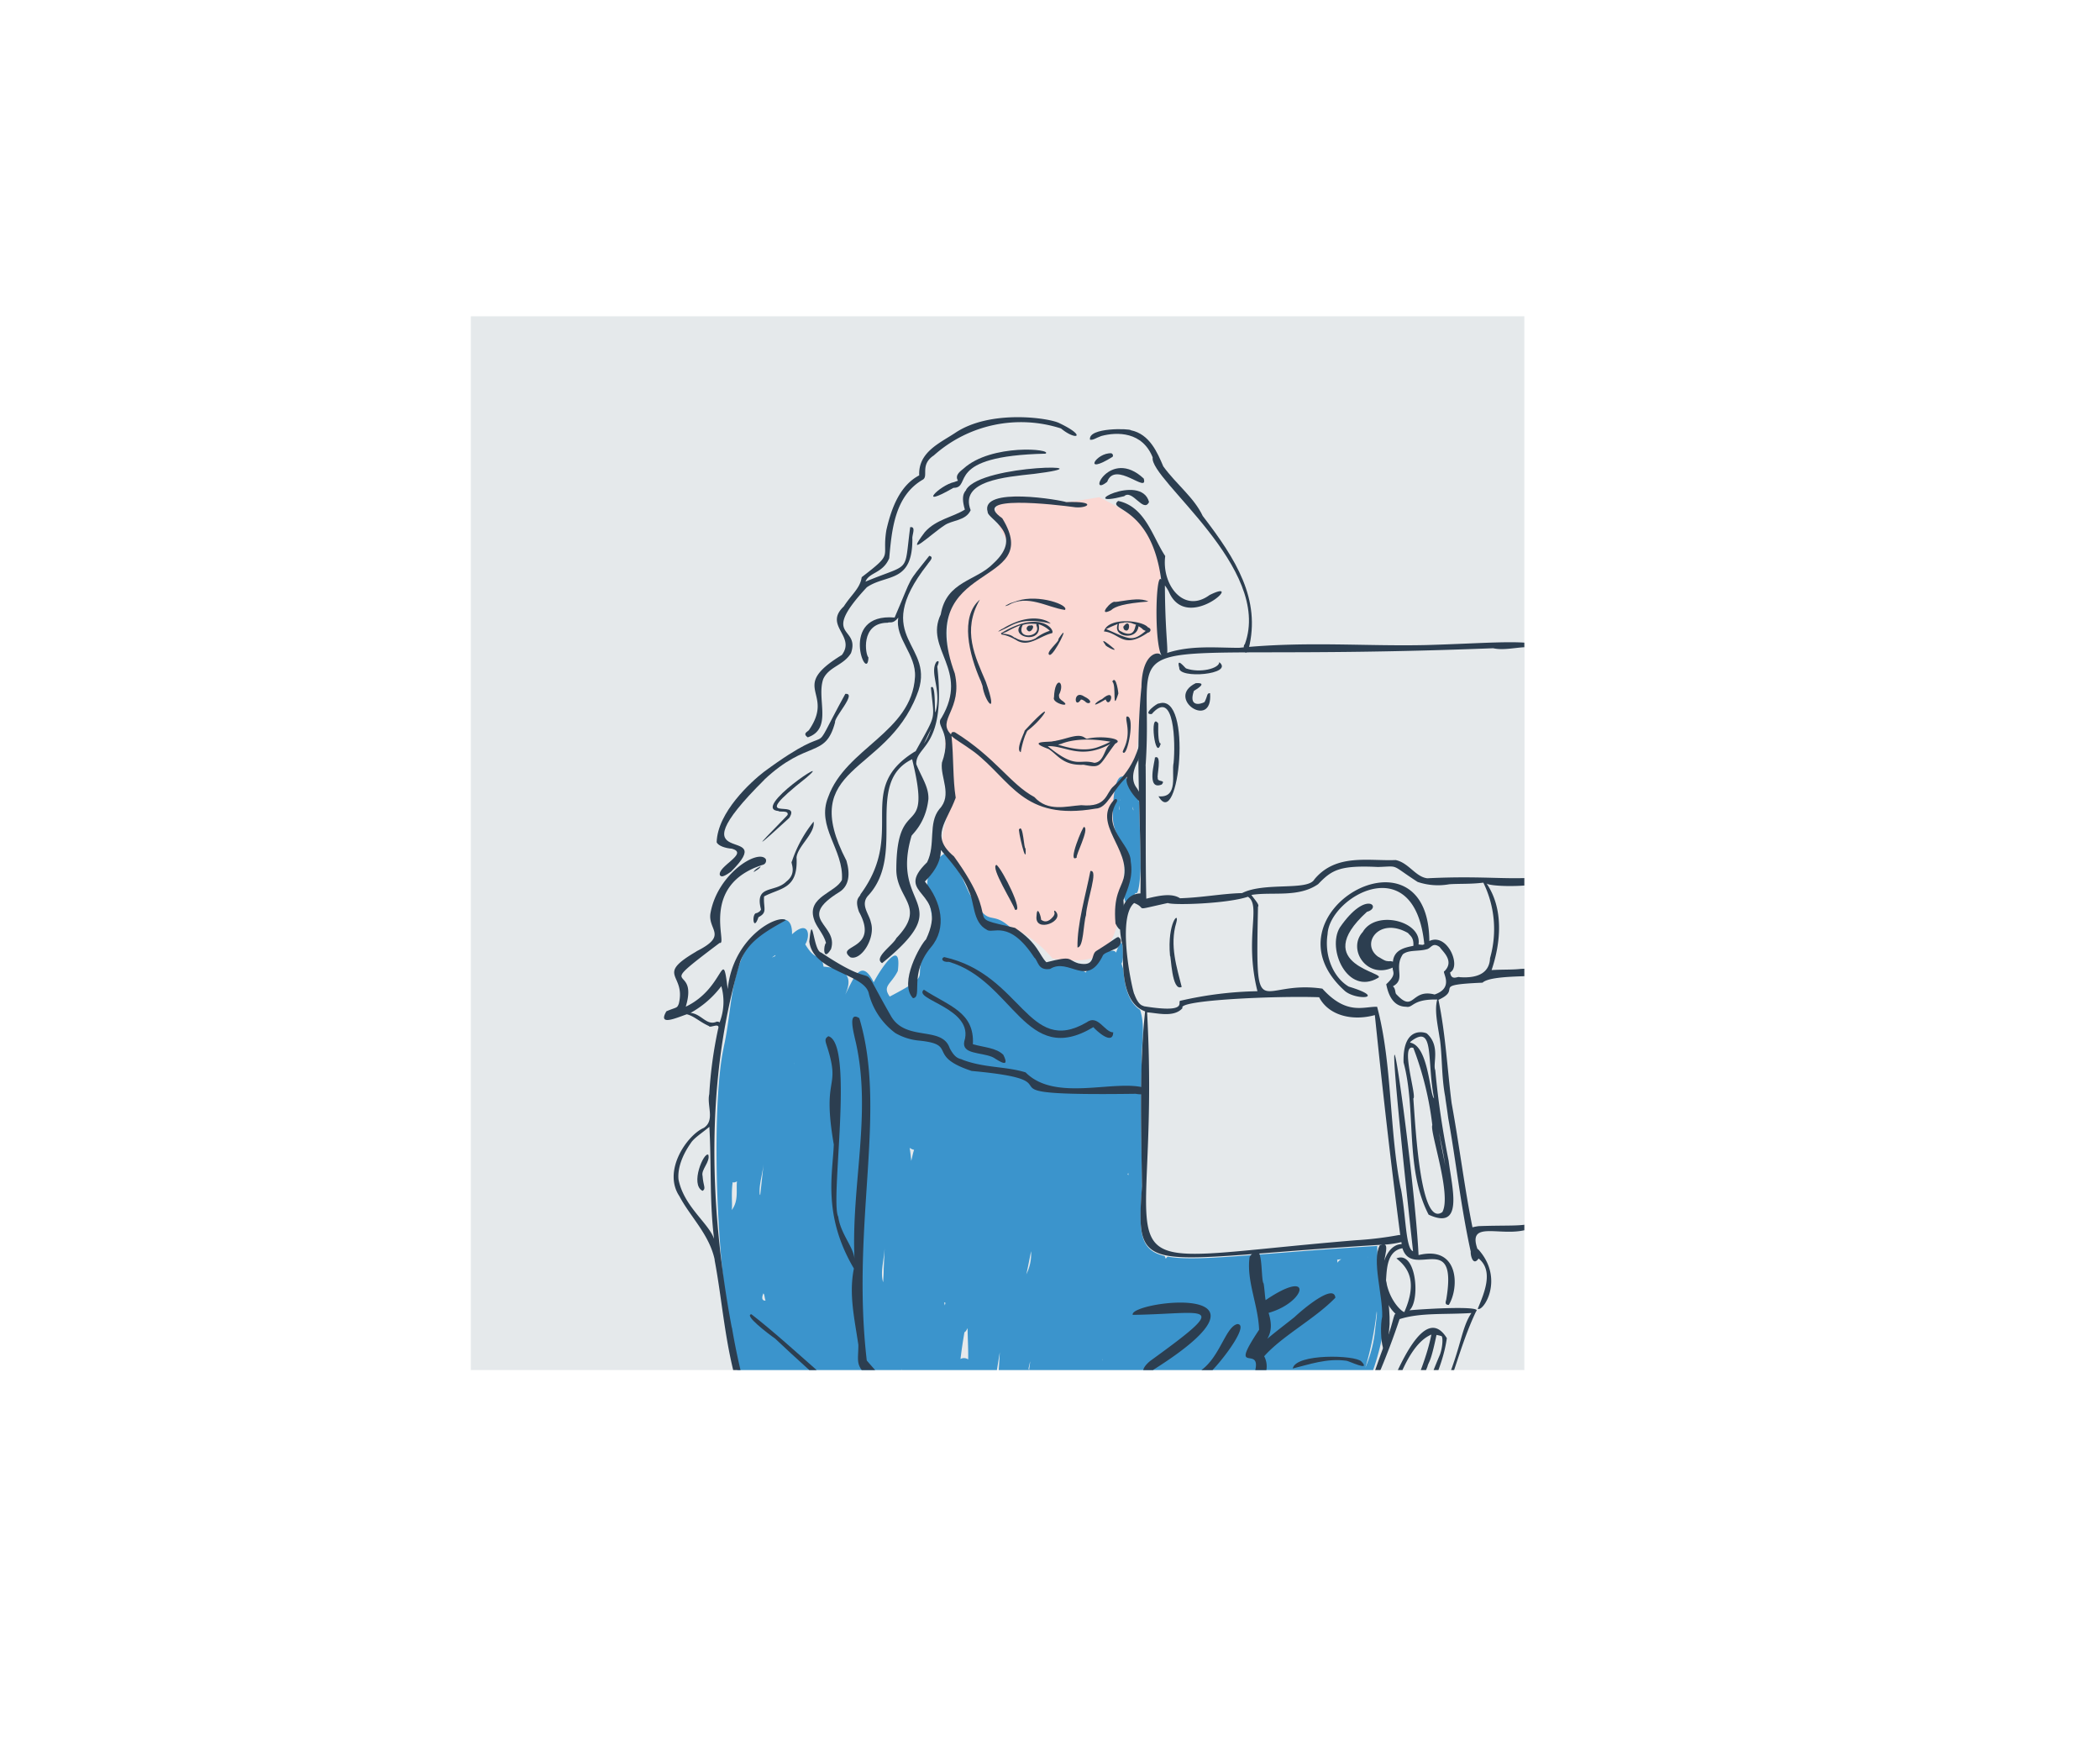 <svg xmlns="http://www.w3.org/2000/svg" xmlns:xlink="http://www.w3.org/1999/xlink" viewBox="0 0 442.5 368.81">
  <defs>
    <clipPath id="clip-path" transform="translate(99.21 66.63)">
      <rect width="221.99" height="221.99" style="fill: none"/>
    </clipPath>
  </defs>
  <title>subject lighting 3</title>
  <g id="Layer_2" data-name="Layer 2">
    <g id="illustration">
      <g style="clip-path: url(#clip-path)">
        <rect width="412.93" height="357.82" style="fill: #e5e9eb"/>
        <path d="M156.22,46.55c-4.22-5.7-9.1-11-12-17.5a11.6,11.6,0,0,0-2.4-4.06c-2.08-1.89-5.47-1.63-7.86-.16l-.4.28c-4.2.51-8.66-1.52-13-2.42a25.45,25.45,0,0,0-23.67,7.68c-3,3.3-5,7.32-7,11.28q-3.68,7.26-7.34,14.52C81,59.27,79.4,62.45,79,65.89c-.23,1.9-.11,3.87-.72,5.69S76,75.07,74.08,74.86C76.9,79.1,75.68,85,72.62,89.12S65,95.86,60.7,98.54c-2.55,1.57-5.27,3.45-6,6.35-.54,2.13.12,4.36.49,6.52a25.3,25.3,0,0,1-7.06,21.9c-2.29,2.26-3.62,3.78-3.36,7.14.15,1.88.23,4.77,1.17,6.45,3,5.42,8.07-1.58,9.08-4.8.74-2.36,1.35-4.89,3-6.72,3.25-3.55,9.14-2.92,13.37-.64s7.71,5.87,12.09,7.87c2.83,1.29,6.53,1.73,8.78-.42a9.94,9.94,0,0,0,2.26-4.51c1.24-4.09,2.49-8.42,1.55-12.59-.57-2.53-1.93-5-1.54-7.57.29-1.94,1.55-3.57,2.61-5.23,9.45-14.72,5-34.69,12.23-50.61,3.73-8.22,10.3-14.75,16.26-21.62a4.37,4.37,0,0,0,.22.67,11.44,11.44,0,0,0,3.25,3.62,46.12,46.12,0,0,1,12.76,18.43c1,2.58,1.19,8.21,3.77,8.87,1.92.48,5.07-.4,7.06-.56l7.34-.57a5.2,5.2,0,0,0,2.55-.65c1.23-.83,1.52-2.5,1.53-4C164.16,58.79,160.44,52.24,156.22,46.55Z" transform="translate(99.21 66.63)" style="fill: #e5e9eb"/>
        <path d="M145.69,65.93a39.2,39.2,0,0,1-.47-4.2c0,.1,0,.2,0,.3.08-14.27,1.43-16.69-12.79-23.92-4.27.67-9.51,1.88-14.59.33-3.4-1.37-9-.22-6.72,5.16.35,2.12,3.63,4.53,1,6.89l.23-.23c-7.41,7.81-14.61,3.6-10.8,27.93-2.09,6-1.88,12.34-1.12,19.12l0-.24a33.66,33.66,0,0,1-.39,9.53l.15-.59c-2.24,8.7-.12,6,4.62,13.13l-.11-.44c.21,1.35,1.11,2.6,2,4.32l-.07-.12c.54,1.75,2.5,9.42,4.76,3.89.14.36.42,1.12,1.2,1.24h0a25.63,25.63,0,0,1,10,7.28c8.63.94,15.11,2,15-22.13l0,.36c0-4.94-2.24-10.41-.13-15.41,3.65,4.64,3.14-21.32,4.52-23.19C142.12,73.56,146.81,71.94,145.69,65.93Zm-32-24.19s0,0,0,0Z" transform="translate(99.21 66.63)" style="fill: #fbd8d3"/>
        <g>
          <path d="M135.27,104.55a10,10,0,0,0,.85,4.55l-.06-.11c2.12,3.48,3.35,8.36,1.6,12.76h0c0,1.93.64,2.85,2.41-.29,1.24,1.25,1.46-12.84,1.05-17.43l0,.32C141.7,102.66,135.69,88.46,135.27,104.55Zm4.2-1.24a3.64,3.64,0,0,1,.15.86C139.65,104,139.49,104.19,139.47,103.31Zm-2.67-1.45.06-.08-.06.27Zm-.09,1.19c0,.2,0,.39,0,1C136.71,103.83,136.54,104.17,136.71,103.05Z" transform="translate(99.21 66.63)" style="fill: #3b94cc"/>
          <path d="M192.77,209.29c-.82-4.84-1.58-5.31-1.79-13.58-.09-1.23-4.83-.08-9.33.28-2.2-2.36-1.63.71-4.48.3-1.74-2.09-1.81,1.44-4.07-.69-2-.31-.73,2.37-3.73.89-.86,0-.38.55-1.78.55-.92-.33-1.69-1.65-3.22.41-1.9-1-1.54-.88-3.59.31-1.8.44-1.2-1.74-4.36.46a1.62,1.62,0,0,0-2.92.13,1.7,1.7,0,0,0-2.83-.29c-1.45-2.07-2.27-1.93-4.25.48-.58-2-2.72-3.51-4.49-5.72-.32-9.1-.33-18.31-.21-27.9h0a28.85,28.85,0,0,0-.26-6.33l0,.33c-.59-4,1-8.81-.53-13.09h0a10,10,0,0,0-.86-1.42l.09.18c-1.47-2.35-2-5.15-3.07-8.23.64-.65.74-7.76-1.13-2.3-.65-1.33-4.65.68-6.37,4.18-8.69-5.55-5.41,2.12-11.74-4.68h0l-.27-.27.26.27c-8.14-11-7.73-3.53-11.51-10.11-1.79-1.85-2.21-5.12-4.73-8.25-.29-3-1.52-2.64-3.43-.6-4.77,5,.79,11.69-1.15,17.38l.17-.36c-5.86,8.68,1.94,6-8.92,11.69-1.62-2.29.3-2.55,1.7-5.4.92-7.26-3.61-.45-5.08,2.39-2.74-5.58-4.44-.27-6,2.58,1.25-2.8,1.37-5.42-4.57-5.88-.62-3.66-1.18-.24-3.85-4.69,1.21-2,.6-5.25-2.79-2.12.16-7-7.63-.49-9.64,3.05-3.51,6.5-3.1,13.89-4.89,21.31l.23-.89c-3,12.41-2.17,56.72,5.59,78.3l-.22-.85c2.94,11.09.79,7.94-.51,18.64-.1,3.36.66,15.4,4.79,13.68.39-2.45,18.64-3.22,21.5-3.79,21.26-.34,28.22-4.06,48.05-6.8,2.48.16,4.44-3.46,10.78-4.91l-.28.09c12-3.23,26.34-3.6,38.28-4.43,3.41-10.38,9.9-20.21,11.13-31.71l0,.23A20.74,20.74,0,0,0,192.77,209.29Zm-3.78-11a.94.94,0,0,1,0-.16H189C189,198.14,189,198.19,189,198.24Zm-4.78.35h0Zm-23.37,30.85-.05.54c0-.19,0-.38,0-.57Zm-43.34-7.78c.11-.51.23-1,.35-1.55,0,.37-.07.73-.22,1.88C117.59,221.88,117.55,221.77,117.5,221.66ZM84.72,226.4h0ZM65.41,201.09v0ZM100,207.81c0,.2-.09.39-.14.58,0-.22-.09-.44-.14-.66Zm17.12-6.28c.28-1.27.61-3,.93-4.58a9.48,9.48,0,0,1-1,4.87Zm21.41-20.62c-.08-.14-.23-.1,0-.41C138.57,180.63,138.57,180.77,138.56,180.91ZM93,177.14c-.07.26-.13.52-.2.78-.06-.61-.16-1.71-.33-2.74a2.25,2.25,0,0,0,.93.41C93.23,176.1,93.1,176.62,93,177.14ZM87,200.72c0,.92-.07,1.84-.11,2.77-.69-2,.23-4.94.32-7.44ZM60.88,185c-.22-1.83.53-4.06.8-6.36-.2,1.89-.44,4.18-.7,6.48Zm25.8,49.76c-.06.29,0,0-.13.73,0-.32-.06-.65-.09-1A2.62,2.62,0,0,0,86.68,234.79Zm4-8c0-1.44.11-3.2.17-5.08.1,1.85.13,4.27.16,6.54C90.6,228,90.55,227.68,90.65,226.79Zm5.89-3c0-.37,0-.73,0-1.1-.11.37.35,1.36-.11,2Zm7.46-9.72c.12-.2.12.1.65-.88,0,1.95.16,4.18.12,6.59a1.53,1.53,0,0,0-1.62-.09C103.4,217.83,103.67,216,104,214.09Zm6.74,8.44.69-4.26c-.09,2.27-.3,4.79-.5,7.42A5.47,5.47,0,0,1,110.74,222.53Zm22.4-2.81c.05.21,0,0-.09.5ZM61.63,205.85c.28.15.22.8.47,1.5C61.72,207.39,61.07,207.25,61.63,205.85ZM62,230.27c0-.18-.07-.35-.11-.53C62.06,229.85,62,229.72,62,230.27Zm18.18-.58c.09,1.2,1,2.38.55,4.08C79.56,233,80.2,231.33,80.14,229.69Zm-12-72.14c0-.06,0-.12,0-.17S68.27,157.44,68.13,157.55Zm15.8,91.09,0-.26a5.85,5.85,0,0,0,.8,1.49c-.23,0,0,0-1,.17ZM55.4,182.47a1.4,1.4,0,0,0,.68-.25c-.2,1.88.38,4.11-1.1,6.06.18-1.13-.16-3.27.19-5.86Zm7.68,76.16a1.36,1.36,0,0,0,.93-.11C64.2,258.56,63.61,259.75,63.08,258.63Zm120.35-60a2.33,2.33,0,0,0-.83.76c0-.22,0-.44-.06-.65ZM142,193.3l0,.25a2,2,0,0,0,0-.25Zm-4.87-57.09v0Zm-72.94-1.63c0,.29-.27.26-.75.52C63.65,134.92,63.9,134.75,64.16,134.58ZM184,232c-.15.3-.31.65-.76,1.5a6.84,6.84,0,0,0-.88-1.91,1.8,1.8,0,0,0,2-.45c-.16.33-.31.67-.48,1Zm6.9-21.55c-.08.8-.19,1.61-.26,2.41l0-.29a27.91,27.91,0,0,1-2.16,8.95,68.21,68.21,0,0,0,2.41-11.93A4.88,4.88,0,0,1,190.91,210.41Z" transform="translate(99.21 66.63)" style="fill: #3b94cc"/>
          <path d="M188.44,226.65l0,.08Z" transform="translate(99.21 66.63)" style="fill: #3b94cc"/>
        </g>
        <g>
          <path d="M213.75,239.75h0Z" transform="translate(99.21 66.63)" style="fill: #e5e9eb"/>
          <path d="M46.43,264.29h.17Z" transform="translate(99.21 66.63)" style="fill: #e5e9eb"/>
          <path d="M237.53,120.68v0Z" transform="translate(99.21 66.63)" style="fill: #e5e9eb"/>
          <path d="M142.53,72.63l.08-.11Z" transform="translate(99.21 66.63)" style="fill: #e5e9eb"/>
          <path d="M343.29,297.83q-2.55-38.1-8.13-75.92l.07,0c.12-.11.07-.17-.11-.19l0-.25-1.25.32c-5.23.64-23,4.75-25.22,4.26l.19,0c-.57.06-1.15.14-1.72.22l.19,0c-9.53,1.47-19.22,2.06-29.17,3.63l.13,0c-3.51.49-7.48.94-11.59,1.46l.18,0c-17.63,1.82-34.94,6.53-53,8.51-.3.41-11.84,1.76-15.57,3.41,1.56-3.33,3.13-7,4.82-10.87l-.05.13.15-.37-.05.13c3.48-6.9,5-14.89,8.51-22.27,1.95-1.69,5.29-8.24.5-13.41l0,.2c-3.11-8.46,10.4.86,14.83-8,1-16.62.58-32.84,1.31-49.89,9.34,5.18,12.12-9.84,9.26-18.12-1.11-1.68-1.06-5.27-6.93-4.29-.4,0-.73,0-1.81.16.22-12.38.48-24.85.84-37.78.81-12.32-4.44-10.12-28.45-9.44-12.76.29-25.13-.85-39.33.58-5.19,0-11-.68-16.45,1.56-.37-.88-4-.69-4.11,6.68h0c-1.45,14.24,0,28.72-.21,43.5-4.19.07-5,5.87-3.85,10.6.53,1.44-1.11,12.09,4.83,14.25-1.25,11.62-.83,24.36-.67,36.87-1.45,19.9.31,15.22,51.68,12.22H193a21.86,21.86,0,0,0,3.05-.49c0,.09,0,.06,0,.43-4.48.06-6.16,10.16-1.26,14.71-.41-.23-.61,2.54-2.39,6.61,0,0,0-.07,0-.11-1.52,4-2.8,8.15-4.65,12.53s-4.24,9-6.07,14l0,0,0,.07,0-.05c-.13.29-.24.58-.36.87-4.59-1.71-10-.7-15.62-.46h0c-10.36,1.09-22.7.73-31.52,7.52-9.42,2.19-20.4,3.09-30.56,4.8l.1,0c-9,1.53-18.37,3.14-27.85,4.5l.17,0c-9.6,1.64-19.37,3-29.64,3.84-47.61,12.8-43-3.31-38.1,37.78.57.31.88,0,1-.75C120.75,300.24,232,300.09,343.29,297.83ZM234.83,118.36h0l0,0Zm-97,21.19v0a.22.22,0,0,0,0,.08v0ZM194.36,197h0Z" transform="translate(99.21 66.63)" style="fill: #e5e9eb"/>
        </g>
        <g>
          <path d="M74,261.28c-9.88-13.84-16.09-31-19-48.35l0,.18c-4.72-25.1-5.67-52.06,1.78-77.2v0c1.53-3.86,4.52-5.92,9.61-8.68-1.6-1.33-11.13,3.43-12.26,14.51-1.18-9.5-.56-.23-8.84,3.7,2.87-9.54-7.47-2.42,7.15-13.44,1.83.53-4.44-12.21,9.16-16.47a.9.9,0,0,0,.56-1.16c-1.54-2.26-10.18,3-11.66,11.36-.62,3.63,3.89,4.64-3.07,8.1l.2-.08c-9,5.23-2.22,4.66-3.81,11.08-.4,1-.39.64-2.61,1.58-1.85,3.16,1.91,1.46,4.3.63,1.55.38,2.7,1.6,4.68,2.49.17.51,2.44-.9,1.91.63a89.71,89.71,0,0,0-1.86,13.71c-.54,2.39,1.26,5.51-1.15,7.1-3.48,1.5-8.76,9-5.13,14.41,2.28,4.33,6.34,8.07,7.45,13.47l-.06-.14c1.66,8.71,2.19,18,5,27.19,1.21,4.78,4.38,9.71,3.73,14.7-2.4,5.47-4.49,7.52-.85,14.3-.77,1.69-4.09,10.47.81,7.94-.84-2,.15-4,.93-6.6,2,1.46,2.79,1.11,7.36,4l-.06,0c.49.35,1,.09,2.54,1.17l-.08,0c.31.28,1,1,1.55.21.32.81,2.6,1.43,1.63-.42A.76.76,0,0,0,74,261.28ZM51.84,148.58c-2.14,1-3.2-1.62-5.54-1.83a20.61,20.61,0,0,0,6.48-5.63,12,12,0,0,1-.36,7.63C52.26,148.67,52.37,148.63,51.84,148.58Zm-.58,45.79c-1.16-3.38-6.36-6.8-7.5-12.54v0c-.23-2.4.84-5.2,2.65-7.74l-.07.09c.73-1.13,2.42-2.16,3.92-3.43.46,7.59,0,15.54,1,23.64Zm8.37,67.45v0Zm10.93-2.34A8.75,8.75,0,0,1,67,257.71h0c-7.34-3.18-11.62-6.32-5.94-16.36,2.45,6.24,6.51,11.9,9.78,18.28A1.37,1.37,0,0,0,70.56,259.48Z" transform="translate(99.21 66.63)" style="fill: #2c3e50"/>
          <path d="M161.4,227.94c4.52-4.06-4.17-4.56-7.51-4.05,1.29.3,10.88-11.56,7.63-11.59-3.83.85-4.55,15.78-17.75,9.66,30-18.91-5.28-14.42-4.29-11.6,15.29-.2,21.36-3.07,3.67,9.71-7.43,6.21,15.27,4.7,17.76,6.07-2.77,1.51-6.29,2.59-9.48,4.25l0,0c-7.88,5.09-34.68,4.14-47.61,1.23l.22.1c-3-.47-5.86-2.49-9.38-2.19-.56-.46-3.74,1.4-4.95,0-2.74-6.91-.79-3.11-6.28-9.56-3.34-28.85,4.35-52.48-1.57-72.11-2.59-1.66-1.1,3.37-.65,5.48,3.22,14.91-1.09,29.94-.36,45.35-.1-2.56-3-5.39-3.45-9.16v.13c-1.71-3.62,3.45-36.45-2.06-38-.84.53-.69.92-.21,2.38,2.86,9.07-1.19,5.65,1.35,20.42-.19,6-2.43,14.84,4.24,26.14-1.08,5.32.08,10.31.94,16.07,0,4.11-1,4.51,4.1,8.38,3.31,6.95-.15,3.79,10.42,12.78,5.43,6.14,2.09,9.25,8.77,18.69,6,2.09-.53-7-1.81-9.89l.08.17C101,240.91,97.79,235.34,92,231.57c4.45-.72,8.46,1.45,13.2,2.35a95,95,0,0,0,24.22,1.61C149.38,235.51,145.83,234.89,161.4,227.94Zm-.47-1.74s0,0,0,.06S160.94,226.26,160.93,226.2Zm0,0Z" transform="translate(99.21 66.63)" style="fill: #2c3e50"/>
          <path d="M167.17,219.08c3.87-4.35,10.74-7.9,15-12.33-.28-3.07-6.74,2.31-8.66,4.13l.08-.07c-1.66,1.33-3.71,2.87-5.72,4.55,0-.07.06-.15.1-.23l-.07.15c.85-1.5.87-3.17.2-5.34,7.94-2.25,9.63-9.65-.63-2.68-.16-.88-.19-2.15-.44-3.65l0,.14c-.68-1.15.14-10.2-2.93-5.58-.71,5,1.81,10.05,2,15.33l0,0c-7.15,10.74,1.84,1.73-1.39,10.41-.23,4.58,1.95,2.4-2.7,8.15-1.42,2.73-.73,6-1.6,9.32-1.22,1.37-.71,6.71,1.46,1.94l0,.12a16.86,16.86,0,0,1,.69-1.56l0,.09.1-.25,0,0c1.35-17.53,4-4.16,4.29-18A4.56,4.56,0,0,0,167.17,219.08Zm.33-11.7h0l.11.05Zm.07,0h0Z" transform="translate(99.21 66.63)" style="fill: #2c3e50"/>
          <path d="M193.6,212.32c.12-4.12-.94-8.3-1-12.85-.53-.65,1.57-5.05-1.07-3.76-1.71,3.11.64,10.53.51,15C191.18,214.46,192.75,223.72,193.6,212.32Z" transform="translate(99.21 66.63)" style="fill: #2c3e50"/>
          <path d="M71.32,131.72c.83,6.54,11.83,6.73,12.57,11.07A15,15,0,0,0,89.46,151a12.14,12.14,0,0,0,4.77,1.56c8.64.82,1.54,3.19,11.31,6.42,24.81,2.25-2.7,5.31,34.56,4.81.74.13,2.92.43,2.12-1.19-6.36-2-19,3.06-25.32-3.32-4.28-1.31-8.61-.9-13.27-2.65-.52-.33-1.46,0-2.74-2.49-1.63-4.72-9.23-1.29-12.35-6.71-8-14-.65-4-14.71-13.39C72.14,133.73,72,124.93,71.32,131.72Z" transform="translate(99.21 66.63)" style="fill: #2c3e50"/>
          <path d="M135.84,127.93c2,4,1.88-2.64,1.67-4.94,1-2.61,2.08-4.94,1.54-8.16,0-3.71-6.33-6.93-2.9-12.6.08-.08.07-.91-.6-.37-4.73,5,3.57,10.43,2,16.54C137,120.48,135.33,122,135.84,127.93Zm1.74.29v0Z" transform="translate(99.21 66.63)" style="fill: #2c3e50"/>
          <path d="M100.77,136c13.58,4,16.1,22.36,30.4,13.75.51.61,4.08,4,4.2,1.1-1.83,0-3.23-3.89-5.61-2.11-12.4,7.2-13.61-10.11-30-13.75C99.05,135.18,99.15,136.12,100.77,136Zm30.53,13.81-.06,0Zm-.06,0h0Z" transform="translate(99.21 66.63)" style="fill: #2c3e50"/>
          <path d="M95.46,141.86c-2.47,2.08,10.76,3.91,8.52,10.89-.58,2.7,3.37,2.27,5.81,3.25.49.08,4.19,3.12,2.41-.43-1.51-1.48-4-1.54-6.41-2.22C106.16,146.54,100.66,145.27,95.46,141.86Z" transform="translate(99.21 66.63)" style="fill: #2c3e50"/>
          <path d="M71,88.7c5.33-1.84,1.76-8.16,3.28-12.33,1.22-2.59,4.24-2.8,5.83-5.42,2-5.84-6.76-3,3.33-13.86,4.12-2.85,9.64-.78,9.6-10.21-.12-.75.86-2.66-.46-2.45-1.33,10,.31,7.42-9.42,11.47.75-2,3.63-1.7,5-4.92.54-5.84,1.09-13.13,7.12-16.59,1.18-.77-.68-3.15,2.31-5.1l-.12.1a27.54,27.54,0,0,1,26.89-5.76c3.2,2.66,5.58,1.71-.33-1.11-2-1.08-14.6-3-22.07,2.11-3.26,2.13-7.7,4.05-7.48,8.88-4,2.1-5.83,6.72-6.92,11.54-1,6.14,1.72,4.6-5.2,9.91-.31,2.33-2.16,3.65-3.77,6.16-4.31,4.07,2.6,6.19-.4,10.22-11.44,7-1.34,7.7-6.94,15.83C70.94,87.55,69.84,87.9,71,88.7Z" transform="translate(99.21 66.63)" style="fill: #2c3e50"/>
          <path d="M51.8,110.79c.32.78,1.88,1.28,3.25,1.37H55c3.75,1-3.23,3.76-2.5,5.63.22,0,.12.79,2.32-.79,10.65-10.64-13.27.78,7.1-19.44l-.14.11C71,89,74.69,93.27,76.75,85.54c-.24-1.07,4.71-6.24,2.16-6-8.79,16-.26,3.94-17.24,16.5l.14-.11C59,98.1,52,104.46,51.8,110.79Z" transform="translate(99.21 66.63)" style="fill: #2c3e50"/>
          <path d="M59.59,117.09c.22-.18,1.33-.67,1.49-1.24C60.86,116,59.75,116.52,59.59,117.09Z" transform="translate(99.21 66.63)" style="fill: #2c3e50"/>
          <path d="M78.2,118.71c-1.26,2.69-7.36,3.54-5.93,8.19.39,1.58,2.08,3.18,2.58,5.11-.57.41-.7,4.21,1.05,1.29,1.68-5.27-7.66-6.23,1.81-12.05,2-1.28,2.26-3.76,1.44-6.56-10.46-20.12,8.21-18,14.8-34.85,4.58-11-10.24-11.6,2.3-27.61.29-.51,1.51-1.51.35-1.77-4.91,6.22-3.2,3.47-7.3,13-12-1-5.7,14.26-5.52,8.41h0c-.65-.57-1.68-7.15,3.85-7.31l-.09,0,.22,0h-.13l.15,0h0l.12,0h-.08c.5-.26,1.09.36,2.26-1.08-.79,4.32,3.82,7.74,3.51,12.53C92.87,87.67,79,90.92,75.3,101.28,72.73,107.58,78.62,112.31,78.2,118.71Z" transform="translate(99.21 66.63)" style="fill: #2c3e50"/>
          <path d="M125.46,39.15c-.84-.39-18.27-3.44-16.55,2.08-.1,1.42,7.92,4.65,1.23,10.8-3.61,3.77-9.92,3.71-11.12,10.78-3.53,7.3,6.16,11.61.17,21.76-1.5,1.77,2.42,2.9.08,9.46-.41,3.07,2.28,6.82-.54,9.78h0c-2.43,3-.73,7.42-2.58,11.2-7.43,7.19,4.81,5.63-.24,16.26-1.09,1-5.82,9.14-2.74,12.38,2.11-.2-.92-5.11,3.77-10.71,3.47-4.07,2.24-9.63-1.27-13.87,1.5-1.51,3.36-3.74,3.38-6.64,2,2.41,4.54,5.1,5.85,8.56,1.27,2.35.78,6.66,3.82,8.24,1.23,1,4.64-2.34,10,5.85.87.71.72,2.81,3.34,2.41,4-2.52,7.78,4.21,11.18-2.95.52-.5.48-.32,2.89-1.45.42-.25,1.36-1.36.53-2.16-.46-.42-.25-.1-4.93,2.81-1.12.8-.06,3.34-3.71,2.57-2.49-.78-1-1.69-6.74-.23-1.55-1.51-1.68-3.93-6.61-7.24-11.89-2.77-1.9.12-12.88-15.07-5.12-4.26-1.52-7.11.38-12.35-.64-4.06-.4-8.3-.88-13,.93.87,2.12,1.41,4.81,3.38l-.1-.08c7.9,6.06,10.36,14.63,25.6,12,2.61-.06,3.53-3.92,6.74-6.76-1.49,2.44,6.71,9.86,2,2.43l.11.14c-1.1-1.27-1.36-3.2.22-6.07-.23-.2,3-4.55.43-3.42-.67.55-.8,4.44-5.65,8.95-1.72,1.43-1.26,4.52-6.83,4-3.17.2-7,1.46-9.87-1.71-5.1-2.74-8.11-8.26-16.76-13.66-.15,0-.68-.27-.81.46-3.1-3.07,2.51-5.18.8-12.83-8.88-24.14,19.15-17.81,10-32.7-7.15-5,11-2.93,15.47-2.31C130.09,40.45,132,38.9,125.46,39.15Zm-15,.63v0Zm0,0h0v0Zm0,0Z" transform="translate(99.21 66.63)" style="fill: #2c3e50"/>
          <path d="M98.29,73.79c0-.07.74-1.61-.18-1-1.55,2.37,1.21,6-.22,10.65-.22-.09.11-6.35-.94-5.22.66,7.19,1.33,5.12-3.28,13.51l0-.1c-13.08,8-1.76,16.87-11.56,30.13-.08.62-1.35.79-.32,3.69,4.51,8.2-5.25,6.88-1.8,9.59,2.33.75,5.36-4.18,4.3-7.39-.34-1.75-2.38-3.78-.45-5.74,8-8.84-1.06-23.64,9.15-28.6,4.32,17.67-3.22,6.78-3.33,23-.16,6.48,6.53,7.9,0,14.69-.68,1.47-4.89,4.13-3,5.27,16.22-13.25,1.64-11.22,6.18-26.73-.1-.28,3-2.48,3.58-7.85.08-2.54-1.39-4.47-2.56-7.34C93.74,90.28,100.21,91.09,98.29,73.79ZM96.44,88.31a9.08,9.08,0,0,1-1,1.75c.46-.83.94-2.06,1.62-3.24C96.88,87.21,96.81,87.4,96.44,88.31Z" transform="translate(99.21 66.63)" style="fill: #2c3e50"/>
          <path d="M83.49,125.36a1.16,1.16,0,0,1,.08.19A1.54,1.54,0,0,0,83.49,125.36Z" transform="translate(99.21 66.63)" style="fill: #2c3e50"/>
          <path d="M87.79,64.59h0Z" transform="translate(99.21 66.63)" style="fill: #2c3e50"/>
          <path d="M95.66,45.47c-4.53,6,1.42.33,4.11-1.41,1.6-1.16,4.52-.93,5.55-3.21-2.44-6.28,7.56-7,13.14-7.63h.06c17.2-2.12-10.74-2.19-14.14,3.28.11.29-1.35.65-.28,4.22C101.64,42.29,98,42.79,95.66,45.47Z" transform="translate(99.21 66.63)" style="fill: #2c3e50"/>
          <path d="M118,33.29h0Z" transform="translate(99.21 66.63)" style="fill: #2c3e50"/>
          <path d="M101.86,34.92c-3.07.63-8.12,5.81-.17,1.22,4.12,0-2.2-6.72,19.41-7.2,1.62-1-11.42-2.16-17.26,3.13h0c-.41.39-2,1.3-1.19,2.56C102.47,34.71,102.36,34.74,101.86,34.92Zm2.37-3.15-.09.07Z" transform="translate(99.21 66.63)" style="fill: #2c3e50"/>
          <path d="M104.11,31.86h0Z" transform="translate(99.21 66.63)" style="fill: #2c3e50"/>
          <path d="M130.47,26c.67.13,1.25-.38,2.38-.78h0c3.26-.88,8.74-1,10.89,4.68l-.07-.15c-.67,4.67,25.3,23.27,19.43,39.31v0c-.58.35,0,3.09.8,1,2.62-10.43-2.64-18.85-9.68-28-1.84-3.9-5.54-6.63-8.31-10.44-1.24-2.92-2.88-6.8-6.82-7.61C139,23.65,130,23.35,130.47,26Z" transform="translate(99.21 66.63)" style="fill: #2c3e50"/>
          <path d="M137.67,37.9c1.7-1.58,4.09,3.67,5.24,1.22C141.2,32.78,126.87,40.64,137.67,37.9Z" transform="translate(99.21 66.63)" style="fill: #2c3e50"/>
          <path d="M147.07,58c3.84,9,16.52-3.24,8.58.73-5.46,4-10.12-2.2-9.33-8.22-2.67-4-4.19-10.41-9.92-11.61-2.49,2.06,6.94.8,9.07,16.58-1.27-2-1.59,16.88.69,16.39,1.26-.41.16-2.33.09-15.17A8.1,8.1,0,0,1,147.07,58Z" transform="translate(99.21 66.63)" style="fill: #2c3e50"/>
          <path d="M135,28.86c-3.23-.22-6.27,4.81.25.73C135.21,29.45,135.55,29.27,135,28.86Z" transform="translate(99.21 66.63)" style="fill: #2c3e50"/>
          <path d="M141.79,34.18c-7.15-6.66-12.07,4.21-7.7.69C135.76,30.25,142.8,37.59,141.79,34.18Z" transform="translate(99.21 66.63)" style="fill: #2c3e50"/>
          <path d="M135.84,90c2-.94-2.78-1.77-6-1h.06c-.12-.07,0,.12-.55-.23l0,0c-1.39-1-3.61.23-6.15.66l.12,0-.79.11.11,0c-.77.2-5.73-.13-.93,1.6h0c1.93,1.18,3,3.56,7.41,3.33h0c3.92.8,3.09.27,6.67-4.44h0Zm-11.56.12c2.32-1,6-1.29,10.54-.49-.22,0-.53.35-2.71,1.14h0c-2.55.91-5.47.36-8.37-.52A5.19,5.19,0,0,1,124.28,90.1Zm10.23.23c-1,.79-1.15,3.6-3.14,3.72-3.3-.92-3.73,1.46-9.81-3.51,3.79-.16,6.81,2.94,13.08-.4h0l.06,0A1.82,1.82,0,0,0,134.51,90.33Z" transform="translate(99.21 66.63)" style="fill: #2c3e50"/>
          <path d="M117.28,87.31c3.58-2.67,6.38-7.56-.6,0,.13.14-2,4-.8,4.52a18.63,18.63,0,0,1,1-3.71l0,.06a1.54,1.54,0,0,0,.08-.19s0,0,0,0A3.39,3.39,0,0,1,117.28,87.31Z" transform="translate(99.21 66.63)" style="fill: #2c3e50"/>
          <path d="M137.37,91.79c.92,1.55,2.76-7.88.82-7.47-.41.76,1.08,3.3-.6,6.82v0l-.17.41v0A.55.55,0,0,0,137.37,91.79Z" transform="translate(99.21 66.63)" style="fill: #2c3e50"/>
          <path d="M122.88,80.3c-.54,1.28,4.36,2.41,1.51.53-.17-.27-.46-.16-.46-1.09C125.37,77,123.07,75.44,122.88,80.3Z" transform="translate(99.21 66.63)" style="fill: #2c3e50"/>
          <path d="M129.34,80.15c-2.48-1.73-2.24,2.84-.78.59.19.05.16-.12.94.43l-.08-.06C130.13,82,131.5,81.21,129.34,80.15Z" transform="translate(99.21 66.63)" style="fill: #2c3e50"/>
          <path d="M133,80.65c-1.21.47-2.9,2.27.76.06C134.63,83,136.23,77.84,133,80.65Z" transform="translate(99.21 66.63)" style="fill: #2c3e50"/>
          <path d="M136.43,79.5c.1.3-.43-4.13-1.27-2.55C136.12,77.64,135.06,83.86,136.43,79.5Z" transform="translate(99.21 66.63)" style="fill: #2c3e50"/>
          <path d="M123.78,68.09c.45.18-2.9,2.88-1.83,3.24.92.28,4.66-7.49,2-3.56v0C123.89,67.86,123.84,68,123.78,68.09Z" transform="translate(99.21 66.63)" style="fill: #2c3e50"/>
          <path d="M133.71,69.21c-.12.3,3.4,2,1.23.32C134.91,69.52,132.24,67.26,133.71,69.21Z" transform="translate(99.21 66.63)" style="fill: #2c3e50"/>
          <path d="M135.81,60.17c-.8-.44-3.94,3.31-.9,1.75.81-.8,2.76-1.44,7.86-1.83-1.49-.75-3.51-.43-6.3,0l.13,0Z" transform="translate(99.21 66.63)" style="fill: #2c3e50"/>
          <path d="M114,60.34c-.25,0-2.45,1.14-.74.52,4-2.4,8.21.48,11.92,1,1-1-5.52-3.38-10-1.92h0Z" transform="translate(99.21 66.63)" style="fill: #2c3e50"/>
          <path d="M142.68,66.63c.44,0,.95-.78,0-1.1l0,0c-1.15-1.5-8.44-2.22-9.27.86C136.75,66.68,137.39,70.26,142.68,66.63Zm0-1.12h0Zm-5.08-1h0a3.7,3.7,0,0,1,1,0h0a3.24,3.24,0,0,1,.75.16h0c.21.1-.08,0,.89.32-.39-.17,0,2.83-2.86,1.59l.06,0-.06,0h0c-.73-.45-1.08-.17-.79-1.89A6.14,6.14,0,0,1,137.59,64.56Zm4.67,1.72c-2.89,2.38-3.29,1.89-8.42-.35.32-.08.41-.24,2.44-1.05a3.56,3.56,0,0,0-.1.47v0c-.47,2.34,4.18,2.94,4.5,0a4.22,4.22,0,0,1,.88.61l-.05,0a2.45,2.45,0,0,0,.8.4Z" transform="translate(99.21 66.63)" style="fill: #2c3e50"/>
          <path d="M142,66.16l0,0Z" transform="translate(99.21 66.63)" style="fill: #2c3e50"/>
          <polygon points="236.8 131.19 236.8 131.19 236.81 131.19 236.8 131.19" style="fill: #2c3e50"/>
          <path d="M137.41,66.67h0Z" transform="translate(99.21 66.63)" style="fill: #2c3e50"/>
          <path d="M137.66,66c1.36,1.11,1.42-2.59,0-.81C137.66,65.24,137.29,65.29,137.66,66Zm.54-.49,0,0s0,0,0,0Z" transform="translate(99.21 66.63)" style="fill: #2c3e50"/>
          <path d="M115.21,68.38c2.48,1.25,4.51-.89,7.12-1.6,1.15,0-1.63-5.35-10.38-.15h0l0,0h0l-.11.05,0,0,0,0h0s-.28.12,0,.26C111.56,67.2,112.55,66.76,115.21,68.38Zm1.89-3.56a10.6,10.6,0,0,1,2.08,0c0,.06,0,.06,0,.33v0c1.18,2.49-4.5,3.09-2.88-.14Zm-2.19,3-.19-.08h0c-.58-.14-.4-.67-2.75-.9l1-.42h0a18.3,18.3,0,0,1,2.87-1.35c-2.26,2.62,4.75,4.09,3.8-.2A5.72,5.72,0,0,1,122,66.25a9.87,9.87,0,0,0-3,1.59h0A4.26,4.26,0,0,1,114.91,67.84Z" transform="translate(99.21 66.63)" style="fill: #2c3e50"/>
          <path d="M120.34,67.49Z" transform="translate(99.21 66.63)" style="fill: #2c3e50"/>
          <path d="M115,68.27l0,0Z" transform="translate(99.21 66.63)" style="fill: #2c3e50"/>
          <path d="M112.16,66.54h0Z" transform="translate(99.21 66.63)" style="fill: #2c3e50"/>
          <path d="M114.29,65.42h0Z" transform="translate(99.21 66.63)" style="fill: #2c3e50"/>
          <path d="M112.09,65.81c0-.09-2.25,1.31.23.1h0c1.79-.73,3.57-2.7,9.86-1.17-.69-.78-3.58-1.85-7.54-.23h0A15.21,15.21,0,0,0,112.09,65.81Z" transform="translate(99.21 66.63)" style="fill: #2c3e50"/>
          <polygon points="218.42 131.79 218.42 131.79 218.42 131.79 218.42 131.79" style="fill: #2c3e50"/>
          <path d="M117.35,66.23c.71.74,1.88-1.51.47-1.07C117.55,65,116.7,65.67,117.35,66.23Z" transform="translate(99.21 66.63)" style="fill: #2c3e50"/>
          <path d="M107.82,77.87c.42,3.29,3.45,6.92.69-.89-2.23-5.28-5.05-10.75-1.25-17.29-4.24,3.58-2.3,11.57.2,17.19l0-.11C107.49,77,107.43,76.74,107.82,77.87Z" transform="translate(99.21 66.63)" style="fill: #2c3e50"/>
          <path d="M116.88,112.06c-.33.39-.48-5.26-1.33-4C115.14,107.68,117.21,116.68,116.88,112.06Z" transform="translate(99.21 66.63)" style="fill: #2c3e50"/>
          <path d="M127.7,114c-.42-.2,2.71-6,1.53-6.42C129.06,107.12,125.54,115.54,127.7,114Z" transform="translate(99.21 66.63)" style="fill: #2c3e50"/>
          <path d="M114.65,125c2,.81-2.6-8.43-3.88-9.44C109.33,115.94,114.36,123.79,114.65,125Z" transform="translate(99.21 66.63)" style="fill: #2c3e50"/>
          <path d="M122.7,126.48c0-.12-1.13,1.76-2.55.62.1-.33-.82-3.33-.94-.84-.57,3.87,6.37,1.11,3.84-1.07C122.62,125.47,123.39,125.55,122.7,126.48Z" transform="translate(99.21 66.63)" style="fill: #2c3e50"/>
          <path d="M129.62,126.18c.19-3.26,2.72-9.66.93-9.32-1,5.16-2.81,11.1-2.72,16.1C129.13,133,129.06,127.93,129.62,126.18Z" transform="translate(99.21 66.63)" style="fill: #2c3e50"/>
          <path d="M70.6,97.28h0Z" transform="translate(99.21 66.63)" style="fill: #2c3e50"/>
          <path d="M66.75,105c.63-.38-12.53,12.5.35.67,2.8-4.44-9.57,1.94,3.5-8.39h0l.07-.05,0,0c6.44-5.49-12,6.65-5.75,7h-.1C65,104.51,67,104,66.75,105Z" transform="translate(99.21 66.63)" style="fill: #2c3e50"/>
          <path d="M68.63,114c.23-2.37,4-5.11,3.6-7.54a26.78,26.78,0,0,0-4.59,8.42c-.39.07,1.23,2.37-1.14,4.18-2.41,2.46-6.77.58-5.35,5.91-.13.2-.13.39-.89.75-1.16-.1-.77,4.21.35.86,2-1,1-1.92,1.18-4.37C65.28,120.37,69,120.71,68.63,114Z" transform="translate(99.21 66.63)" style="fill: #2c3e50"/>
          <path d="M50.05,176.64c-.94-.72-3.91,6.27-1.22,7.6.8-.49.15-1,0-3.14C48.46,179.76,50.49,178.13,50.05,176.64Z" transform="translate(99.21 66.63)" style="fill: #2c3e50"/>
          <path d="M187.65,220.18h0c-1.26-1.38-13.84-1.72-14.46,1.48,3.41-.84,7.21-2.21,11.32-1.63C184.87,220,189.82,222.44,187.65,220.18Z" transform="translate(99.21 66.63)" style="fill: #2c3e50"/>
          <path d="M184.5,230.31c.46,0-13.26-6.79-12.83-3.39,2.33,1,5.25.77,8.09,2.37C181,229.73,186.88,234.14,184.5,230.31Z" transform="translate(99.21 66.63)" style="fill: #2c3e50"/>
          <path d="M182,238.08c.27-1-11.64-6.19-10.5-3,2.12,1.06,4.65.5,7.07,2C178.85,237.18,184.87,241.82,182,238.08Z" transform="translate(99.21 66.63)" style="fill: #2c3e50"/>
          <path d="M172.15,241.1c-.06-.06-5-3.38-3.68-.57C169.32,240.61,175.76,245.39,172.15,241.1Z" transform="translate(99.21 66.63)" style="fill: #2c3e50"/>
          <path d="M77.88,227.81c.22.82,9.5,8,7.79,4-7.06-3.76-17.29-14.41-26.55-21.58-1.61.18,3.39,4,5,5.13C68.47,219.47,73,223.53,77.88,227.81Z" transform="translate(99.21 66.63)" style="fill: #2c3e50"/>
          <path d="M82.59,238.77c8.36-1.4-6.28-2.43-5.41,1.77C79,240.53,80.34,238.86,82.59,238.77Z" transform="translate(99.21 66.63)" style="fill: #2c3e50"/>
          <path d="M80.22,249.31c4.12-1.94,5.4-5.33,12.78-4.3C94.18,240.73,78.13,245.6,80.22,249.31Z" transform="translate(99.21 66.63)" style="fill: #2c3e50"/>
          <path d="M98.49,250.15C86.3,247.56,69.6,263.28,88,254a20.19,20.19,0,0,1,10.35-1.77A1.16,1.16,0,0,0,98.49,250.15Z" transform="translate(99.21 66.63)" style="fill: #2c3e50"/>
        </g>
        <g>
          <path d="M335.32,221.87c1.6-1.42-24,4.73-26.6,4.14l.18,0c-.57.06-1.14.14-1.72.22l.19,0c-9.53,1.47-19.22,2.06-29.16,3.63l.12,0c-3.5.49-7.48.94-11.59,1.46l.18,0c-17.64,1.83-35,6.54-53.08,8.52h0c-.36.51-16.91,2-15.12,4.18,6.53-1.4,14.18-2.57,21.45-3.69l-.18,0c15.7-1.84,31.13-6.28,47.38-7.74l-.18,0c13.77-1.77,28.14-3.36,42.37-5.27l-.18,0C317.55,225.76,328.26,226,335.32,221.87Z" transform="translate(99.21 66.63)" style="fill: #2c3e50"/>
          <path d="M230.6,123.31c.91.68-1.06,14.07,1.63,10.72.27-2.68,1.58-9.74-.42-14.1C230.1,119.53,230.24,121.23,230.6,123.31Z" transform="translate(99.21 66.63)" style="fill: #2c3e50"/>
          <path d="M147.33,134.72c.23-.24.31,7.66,2.46,6.55-1-4-2.59-8.75-1.14-13.53C149.39,125.11,146.69,127.67,147.33,134.72Z" transform="translate(99.21 66.63)" style="fill: #2c3e50"/>
          <path d="M188.81,125.46c3.25-.85-.08-4.84-5.69,3.29-2.78,4.56,1.62,14.36,8,10.65,2.39-1.11-14.67-2.67-2.3-13.94h0Z" transform="translate(99.21 66.63)" style="fill: #2c3e50"/>
          <path d="M196.54,157.18c2.74,10.13.23,22.33,5.28,32.07,7.38,3.4,5-5.38,4.24-11.19v0h0v0a.82.82,0,0,0,0-.1h0V178a180.53,180.53,0,0,1-2.84-19.19c-.58-1.32,1.14-5.1-1.75-7.7C201.52,151,196.32,149,196.54,157.18Zm8.17,31.53c-4.58,3.27-5.61-17.23-6.11-23.94.8-.35-2.89-11.65,0-10.65a67.58,67.58,0,0,1,4,16.26C202,171.68,206.74,185.09,204.71,188.71Zm-.49-15.79c0,.35.53,2.08,1.11,6.07-.38-2.16-.92-4.43-1.31-7.09C204.08,172.24,204.15,172.58,204.22,172.92Zm-6.15-20.16c5.07-3.85,3.31,3.92,4.9,12-.95-.72-1.12-11.14-5.08-11.75Z" transform="translate(99.21 66.63)" style="fill: #2c3e50"/>
          <path d="M183.14,240.07l0-.09Z" transform="translate(99.21 66.63)" style="fill: #2c3e50"/>
          <path d="M191.63,250.72a.82.82,0,0,1,0,.11Z" transform="translate(99.21 66.63)" style="fill: #2c3e50"/>
          <path d="M195.42,242.17l0,0Z" transform="translate(99.21 66.63)" style="fill: #2c3e50"/>
          <path d="M198.77,234l0-.07Z" transform="translate(99.21 66.63)" style="fill: #2c3e50"/>
          <path d="M181.1,254.29c-2.06,3.55,6.57,10.4,11.16-5.13l0,.1c.17-.4.16-.43.68-1.64v0c.05-.13.11-.25.16-.38l-.05.12.6-1.44h0a41.23,41.23,0,0,1,1.82-3.79l0,.08.05-.11h0c1-2.45,2.07-5,3.33-8.13h0l0-.12v0c2.15-5.86,5.86-11.76,6.81-18.58-4.7-7.62-10.41,6.86-12.5,11.63l0-.05c-1.75,3.76-3.19,8.56-5,12.84l0,0C186.09,244.48,182.76,248.91,181.1,254.29Zm23.42-39.46c.32.11.33,2.1-.31,3.9v0h0c-1.06,2.45-2.13,5.33-3.41,8.39v0c-.38,1-1,2.1-1.51,3.61h0c-1.78,3.43-3,7.31-4.78,11.29l.05-.11c-2.93,2.61-4.74,20.72-12.45,14.59-.38-2.68,4.27,3,8.68-9.08v0c.05-.1.09-.21.14-.32l0,.08a32.92,32.92,0,0,0,1.24-3.39h0l0-.08,0,.05a48.82,48.82,0,0,0,2.44-6.28v0c2.13-5.15,4.71-10.61,7-16.31a.61.61,0,0,1-.05.12c.32-1.25.65-.59,1.92-6.7A10.19,10.19,0,0,1,204.52,214.83Zm-17.4,29.61c2.1-4.42,3.8-9.11,5.73-14.32l0,.12c1.44-1.82,3.89-13.35,9.55-15.73-1.71,8.72-7.58,18.61-10.62,28.55l0-.08c0,.43-1.7.25-4.74,1.66l0-.06v0A1.11,1.11,0,0,1,187.12,244.44Zm-.49,1.08c1.15.26,2.83-1.1,4.59-1.2a26.63,26.63,0,0,1-1.33,3.6c-.06,0-.09,0-.38-.26l.05,0a7.52,7.52,0,0,0-3.22-1.63Zm-4,8.25c.64-2.12,1.87-3.76,3.1-6.4,6.3.33,2.07,7.33-3.31,7C182.48,254.16,182.54,254,182.62,253.77Z" transform="translate(99.21 66.63)" style="fill: #2c3e50"/>
          <path d="M195.26,240.16l.05-.11Z" transform="translate(99.21 66.63)" style="fill: #2c3e50"/>
          <path d="M204.21,218.73Z" transform="translate(99.21 66.63)" style="fill: #2c3e50"/>
          <path d="M191.84,230l0-.12Z" transform="translate(99.21 66.63)" style="fill: #2c3e50"/>
          <path d="M191.69,250.6l-.05.11Z" transform="translate(99.21 66.63)" style="fill: #2c3e50"/>
          <path d="M205.48,216.84s0,0,0,.11Z" transform="translate(99.21 66.63)" style="fill: #2c3e50"/>
          <path d="M192.12,243.78h0v0Z" transform="translate(99.21 66.63)" style="fill: #2c3e50"/>
          <path d="M153.81,246.33l-.21,0Z" transform="translate(99.21 66.63)" style="fill: #2c3e50"/>
          <path d="M140.39,247.68h0Z" transform="translate(99.21 66.63)" style="fill: #2c3e50"/>
          <path d="M206.15,269.41a5.69,5.69,0,0,0-.25-.69l.06.14a13.82,13.82,0,0,0-2.41-4.29h0c-.79-.87-.94-1.85-3.11-4h0c-.92-.5-1.9-3.64-5.82-7.85,1-2.79,2.1-5.59,3.44-9.1h0c1.64-3.46,3.28-7.34,5.06-11.4,0,0,0,.08,0,.13l.15-.37c0,.05,0,.09-.05.13,3.52-7,5.06-15.06,8.61-22.5,1.46-1.21-10.49-.54-14.06-.21,2.32-1.94,1.51-12.74-2.74-10.93,2.68,2.06,4.36,5.09,1.72,11.18.16.67-3.21-1.81-3.91-6.62l0,.12c.17-2.28.15-6.27,3.46-6.82,2.08,6.6,11.74-4.07,9.24,10.78-.08.42-.44,1.16.54,1.15,2.26-3.73,2.12-12.58-6.38-10.49-.91-19.14-10.29-84.11-1.16-.81-1.58-.55-1.48-7.49-2.57-13.25v.11c-2.46-12.16-1.78-26.39-5-38.36-2.95-.06-6.44,1.81-11.54-3.82-13.65-2-14.09,8.66-13.56-17.25.33-.41-.45-1.21-1.4-2.49,4.35-.72,9.9.64,14.08-2.28,2.88-3,4.53-4,12.61-3.61,4.63-.14,2.45-.66,8.35,3.15a13.42,13.42,0,0,0,6.65.49h0c2.07-.15,4.51,0,7.19-.34a22.21,22.21,0,0,1,1.41,15.91c-.11,2.93-2.34,4.3-6.41,4-.4-.24-1.74.86-2-1,2.41-1.29-.58-8.41-4.38-6.61-.15-25.84-36-5.71-17.73,10.58l-.07-.06c2.42,2.06,9.07,1.58.82-.92l0,0c-3.18-1.88-5.19-6.37-4.46-11.06h0c.37-7.82,18.36-18.22,20.38,2.13-.42.18-.19.15-1.22.05.82-4.91-9-7.37-11.74-2.63-3.31,3.56.77,10,6.31,7.5-.13.88,1,1.34-1.37,3.51.34,1.69,1.18,4.73,4.19,4.74,1.51.32,1.26-1.64,6.56-1.52-.63,2.24.08,5.27.51,8.14v-.08c.57,3.62.34,8.11,1.17,12.42v0c.1.93.21,1.37.64,4.56v0c1.65,9.1,2.61,18.47,4.75,28.14l0-.14c-.14.58.41,3.31,1.64,1.52,3.24,2.59,1.19,7.29-.18,10.59,1.14.75,5.79-6.38,0-12.64l0,.2c-3.11-8.46,10.41.86,14.83-8,1-16.62.58-32.84,1.31-49.89,9.35,5.18,12.13-9.87,9.25-18.15l0,0c-1.13-1.69-1-5.37-7.11-4.29l.18,0c-.41.06-.73,0-1.82.17.22-12.38.49-24.85.84-37.78.81-12.32-4.44-10.12-28.44-9.44-12.77.29-25.14-.85-39.34.58-5.19,0-11-.68-16.45,1.56-.37-.88-4-.69-4.11,6.68h0c-1.45,14.24.05,28.72-.21,43.5-4.18.07-5,5.87-3.85,10.6.53,1.44-1.11,12.09,4.83,14.25-1.25,11.62-.83,24.36-.66,36.87-1.46,19.9.31,15.22,51.67,12.22h0a21.86,21.86,0,0,0,3-.49c0,.09,0,.06.05.43-4.48.07-6.17,10.16-1.26,14.71-.42-.23-.62,2.55-2.4,6.61,0,0,0-.07,0-.11-1.52,4-2.81,8.17-4.66,12.57l0,0c-2,4.28-4.24,9-6.07,14l0,0,0,.07,0-.05c-.12.29-.24.58-.35.87-4.6-1.71-10-.7-15.63-.46h0c-10.36,1.08-22.7.72-31.52,7.51-9.42,2.19-20.4,3.09-30.56,4.8l.1,0c-9,1.53-18.37,3.14-27.85,4.5l.17,0c-9.64,1.64-19.44,3-29.75,3.85l.16,0C-1,277.09,3.64,261,8.54,302.06c3.64,2-3.12-20.67-1-28.55,12.65-2.32,25.32-4.82,38.34-7.91,24.34-2.47,48.8-6.81,73.47-10.35l-.12,0a143.43,143.43,0,0,0,14.59-2.42c-2.44,5.78,2,10.91,4.61,16.71,9.91,20.52,27.33,16.12,49.71,12.38l-.13,0C191.87,281.58,208.16,278.94,206.15,269.41Zm-9.42-92.75v0ZM137.9,139.55h0v0Zm53.82,8,0,.12,0-.14Zm0,0v0Zm4.93-30.25.11.09ZM213,138.89c-.05,0,0,0-.14.05Zm-6.64-2.41,0,0Zm0-.07h0v-.06A.13.13,0,0,1,206.41,136.41Zm-12.93-.54c-.58-.09-.56.09-2.28-1l.29.22c-4.22-2.63-.19-8.77,6.07-5.15l-.09-.11c.36.6,1.31.88,1.19,2.79-1.6.33-4.09.74-4.31,3.35A1.47,1.47,0,0,0,193.48,135.87Zm9.64,7c-5-1.3-4.25,4-8,0h0c-.38-.26-.14-1.22-.78-1.72,2.82-1.53.11-3.81,2.11-6.76,1.3-1,3.29-.52,5.18-1.09.83-.3,1.12-1.48,2.58-.42.53.86,3.19,2.91,1,5.08C204.47,138,207.38,141.38,203.12,142.86Zm24.28-3.66c-.67,14.21-.9,28.64-1.21,43.38-.59,10.6-1.2,8.58-14,9.09l.2,0a9,9,0,0,0-1.28.24c-1.71-8.51-2.71-16.93-4.39-26.15v0c-.89-6.89-1.28-14.65-2.78-21.77,5.26-2.39-2-3.13,9.29-3.62,1.64-1.56,9.76-1.25,14.29-1.57A.58.58,0,0,0,227.4,139.2Zm7.52-20.84h0l0,0Zm-4.69-.51c.86.22,3.6-.82,4.79.7l0-.1c2.13,3.17,2.51,7,2.19,11.54l0-.19c-1.17,3.66.28,9-6.79,8.57.5-1.85-6-1-9.31-.89h.11c-1.93.2-3.63.09-6.08.24,1.87-5.53,2.68-12.78-1.08-18.28C214.42,120.21,226.15,120.66,230.23,117.85Zm-88-23.14c2.25-31.51-12.66-21.43,73.24-24.79,4.11.94,9.71-2.34,12.24,2.42l0,0c2.24,2.28-.58,24.78-.61,45.61-7.8,1-12.7-.2-25.51.43-2.48-.29-3.93-3.29-6.67-3.84-5.79.23-12.58-1.42-17.13,4.08-1.37,2.46-10.55.5-15.22,2.88l.06,0c-4.18.09-8.3.93-13.14,1.09-1.75-1.14-4.4-.57-7.11.09C142.12,113.59,142.28,104.29,142.2,94.71Zm20.3,26.77-.1,0Zm-13.6,1.15h0Zm-7.06,22.72c-.05-.22-1,.18-2-2.55l0,0c-.24,0-3.88-16-.05-19.21,3.06,1.23-.8,1.72,7.1,0,1.13.51,12.49.16,16.88-1.32,2.86,1.85-.83,8.56,2,19.9a77.71,77.71,0,0,0-16.18,2C148.6,144.24,151.7,146.94,141.84,145.35Zm7.32,0,0,.05Zm46.49,48.17a74.09,74.09,0,0,1-9.13,1.11h0c-58.77,4.84-40.77,10.64-44-48,2,.09,5.65,1.18,7.47-.91-1.3-1.67,19.77-2.61,28.78-2.28,2,3.86,7,5.07,11.74,3.76,1.56,15.12,3.3,30.64,5.35,46.34A1.33,1.33,0,0,0,195.65,193.55ZM194.46,197ZM182,245.17c2.58-7.53,6.89-14.53,9.4-22.72l0,.1.3-.69a.25.25,0,0,1,0,.07c1.33-3.18,2.67-6.7,4-10.67,4.36-1.41,9.65-.93,15.14-1.29-2.59,3.88-1.92,8.38-8.26,21.23l.05-.13c-.63,1.47-1.71,3.6-2.49,5.62l.06-.14a157.88,157.88,0,0,0-7.22,17.7h0c-1.93,4.74-4.82,9.55-6.94,14.7-.22.22-2.05.91-2.08,0,1-3.92-3.43-9.75-7.11-3.92-1.36,1.12-.63,4.93-3.29,5.09-6,1.68-8.17-.06-5.56-8.55,0-.09,2.3-.28,6-.76.18.39-2.55,2.22-1.31,2.79C176.27,260.5,177.62,254.72,182,245.17Zm-16.36,18.68c-2.35.29-5.07,1.76-8,1,.46-1.27,3.4-1,6.13-1.3h0c.63-.08.46,0,2.43-.32-.28,0,.55.37-.72.68Zm-1.76-5.62.14,0h.06c1.12-.11,3.64-.25,5.57-.48h-.12c2.07-.23,3.77-.3,6.48-.61-.71,5-7.73,1-9.37,5a6.82,6.82,0,0,0-2,.23h0c-2.38.69-6.07-.81-7.94,2C153.81,260.23,150.81,259.27,163.85,258.23Zm41.37,14.37c-3.79,7.62-16.57,8-27.34,9.43-8.78.57-16.33,3.64-27.38-1.34-7.22-3.78-10-8.55-14.17-18.24-2.11-3.28-3.54-10.08,1.74-12.09,4.4-2.9,29.21-7,40.85-5.74h-.06l.16,0H179c.46,0,.81.29,2.16.46l-.12.29v0c-6.16,11.72.55,10.47-17.84,11.93h0l-.45.06.14,0c-2.51.73-12.34-1-9.33,4.87,2.21,2.45,1.76,5,11.46,2.79l-.13,0c.23,0,.37,0,1-.1-.79,3,0,8.62,5.61,6.46,2.5-.72,4,.49,5.11-4.39,2.6.34,10.07-3.15.77-1.5.52-1.68,4.43-3.25,5.22.93.2-.23-.66,6.76,4,2.85.84,0,4.83-9.24,7.5-15C197.46,260,205,264.9,205.22,272.6Z" transform="translate(99.21 66.63)" style="fill: #2c3e50"/>
          <path d="M163,258.35h0Z" transform="translate(99.21 66.63)" style="fill: #2c3e50"/>
          <path d="M164,258.2h0Z" transform="translate(99.21 66.63)" style="fill: #2c3e50"/>
          <path d="M170.08,264.61c.15-2.68-5-.27-1.3-.47.24.35.27.07.48,1.05.05.2.29,1.44-.64,4.43C170.39,271,170.66,266.35,170.08,264.61Zm-1,4h0Z" transform="translate(99.21 66.63)" style="fill: #2c3e50"/>
          <path d="M181.22,272.07c-1.77,1.84-3.86,3.71-7,.44C170.51,275.67,183.48,277,181.22,272.07Z" transform="translate(99.21 66.63)" style="fill: #2c3e50"/>
          <path d="M170.66,274.05c-1.54-3.46-2.37,1.69,0,1.8C170.66,275.67,171.27,275.51,170.66,274.05Z" transform="translate(99.21 66.63)" style="fill: #2c3e50"/>
          <path d="M142.62,72.63l.09-.11Z" transform="translate(99.21 66.63)" style="fill: #2c3e50"/>
          <path d="M155.77,79.39c-.75,0-.44.48-1.17,1.88-1,.55-3.4,1-2.24-2.36.35-.23,3.17-1.81.38-1.62C146.23,80.48,156.43,87.31,155.77,79.39Z" transform="translate(99.21 66.63)" style="fill: #2c3e50"/>
          <path d="M149.28,74.05c-.26,2.4,11.64,1.41,8.43-1.19,0,1.34-4.1,2.36-7,1.32C150.49,74.08,148.6,71.61,149.28,74.05Z" transform="translate(99.21 66.63)" style="fill: #2c3e50"/>
          <path d="M143.47,83.8c4.84-5.59,5,6.31,4.62,10.22-.51,2.31,1.13,7.51-3.19,7.1,4.31,7.6,7.31-22,.08-19.54l.05,0-.07,0h0C144.84,81.34,141.27,83.94,143.47,83.8Z" transform="translate(99.21 66.63)" style="fill: #2c3e50"/>
          <path d="M144.85,85.76c-1.94-2.64-.62,8.4.53,4.22C144.93,90.15,144.79,88.28,144.85,85.76Z" transform="translate(99.21 66.63)" style="fill: #2c3e50"/>
          <path d="M145.58,98.64c1-1.17-1.11-.33-.81-1.52,0,0,0,.09,0,.14-.34-.09,1-5.06-.63-4.31C144.24,93.45,142.19,100,145.58,98.64Zm-.86-.91,0,0,0,0Z" transform="translate(99.21 66.63)" style="fill: #2c3e50"/>
        </g>
      </g>
    </g>
  </g>
</svg>
